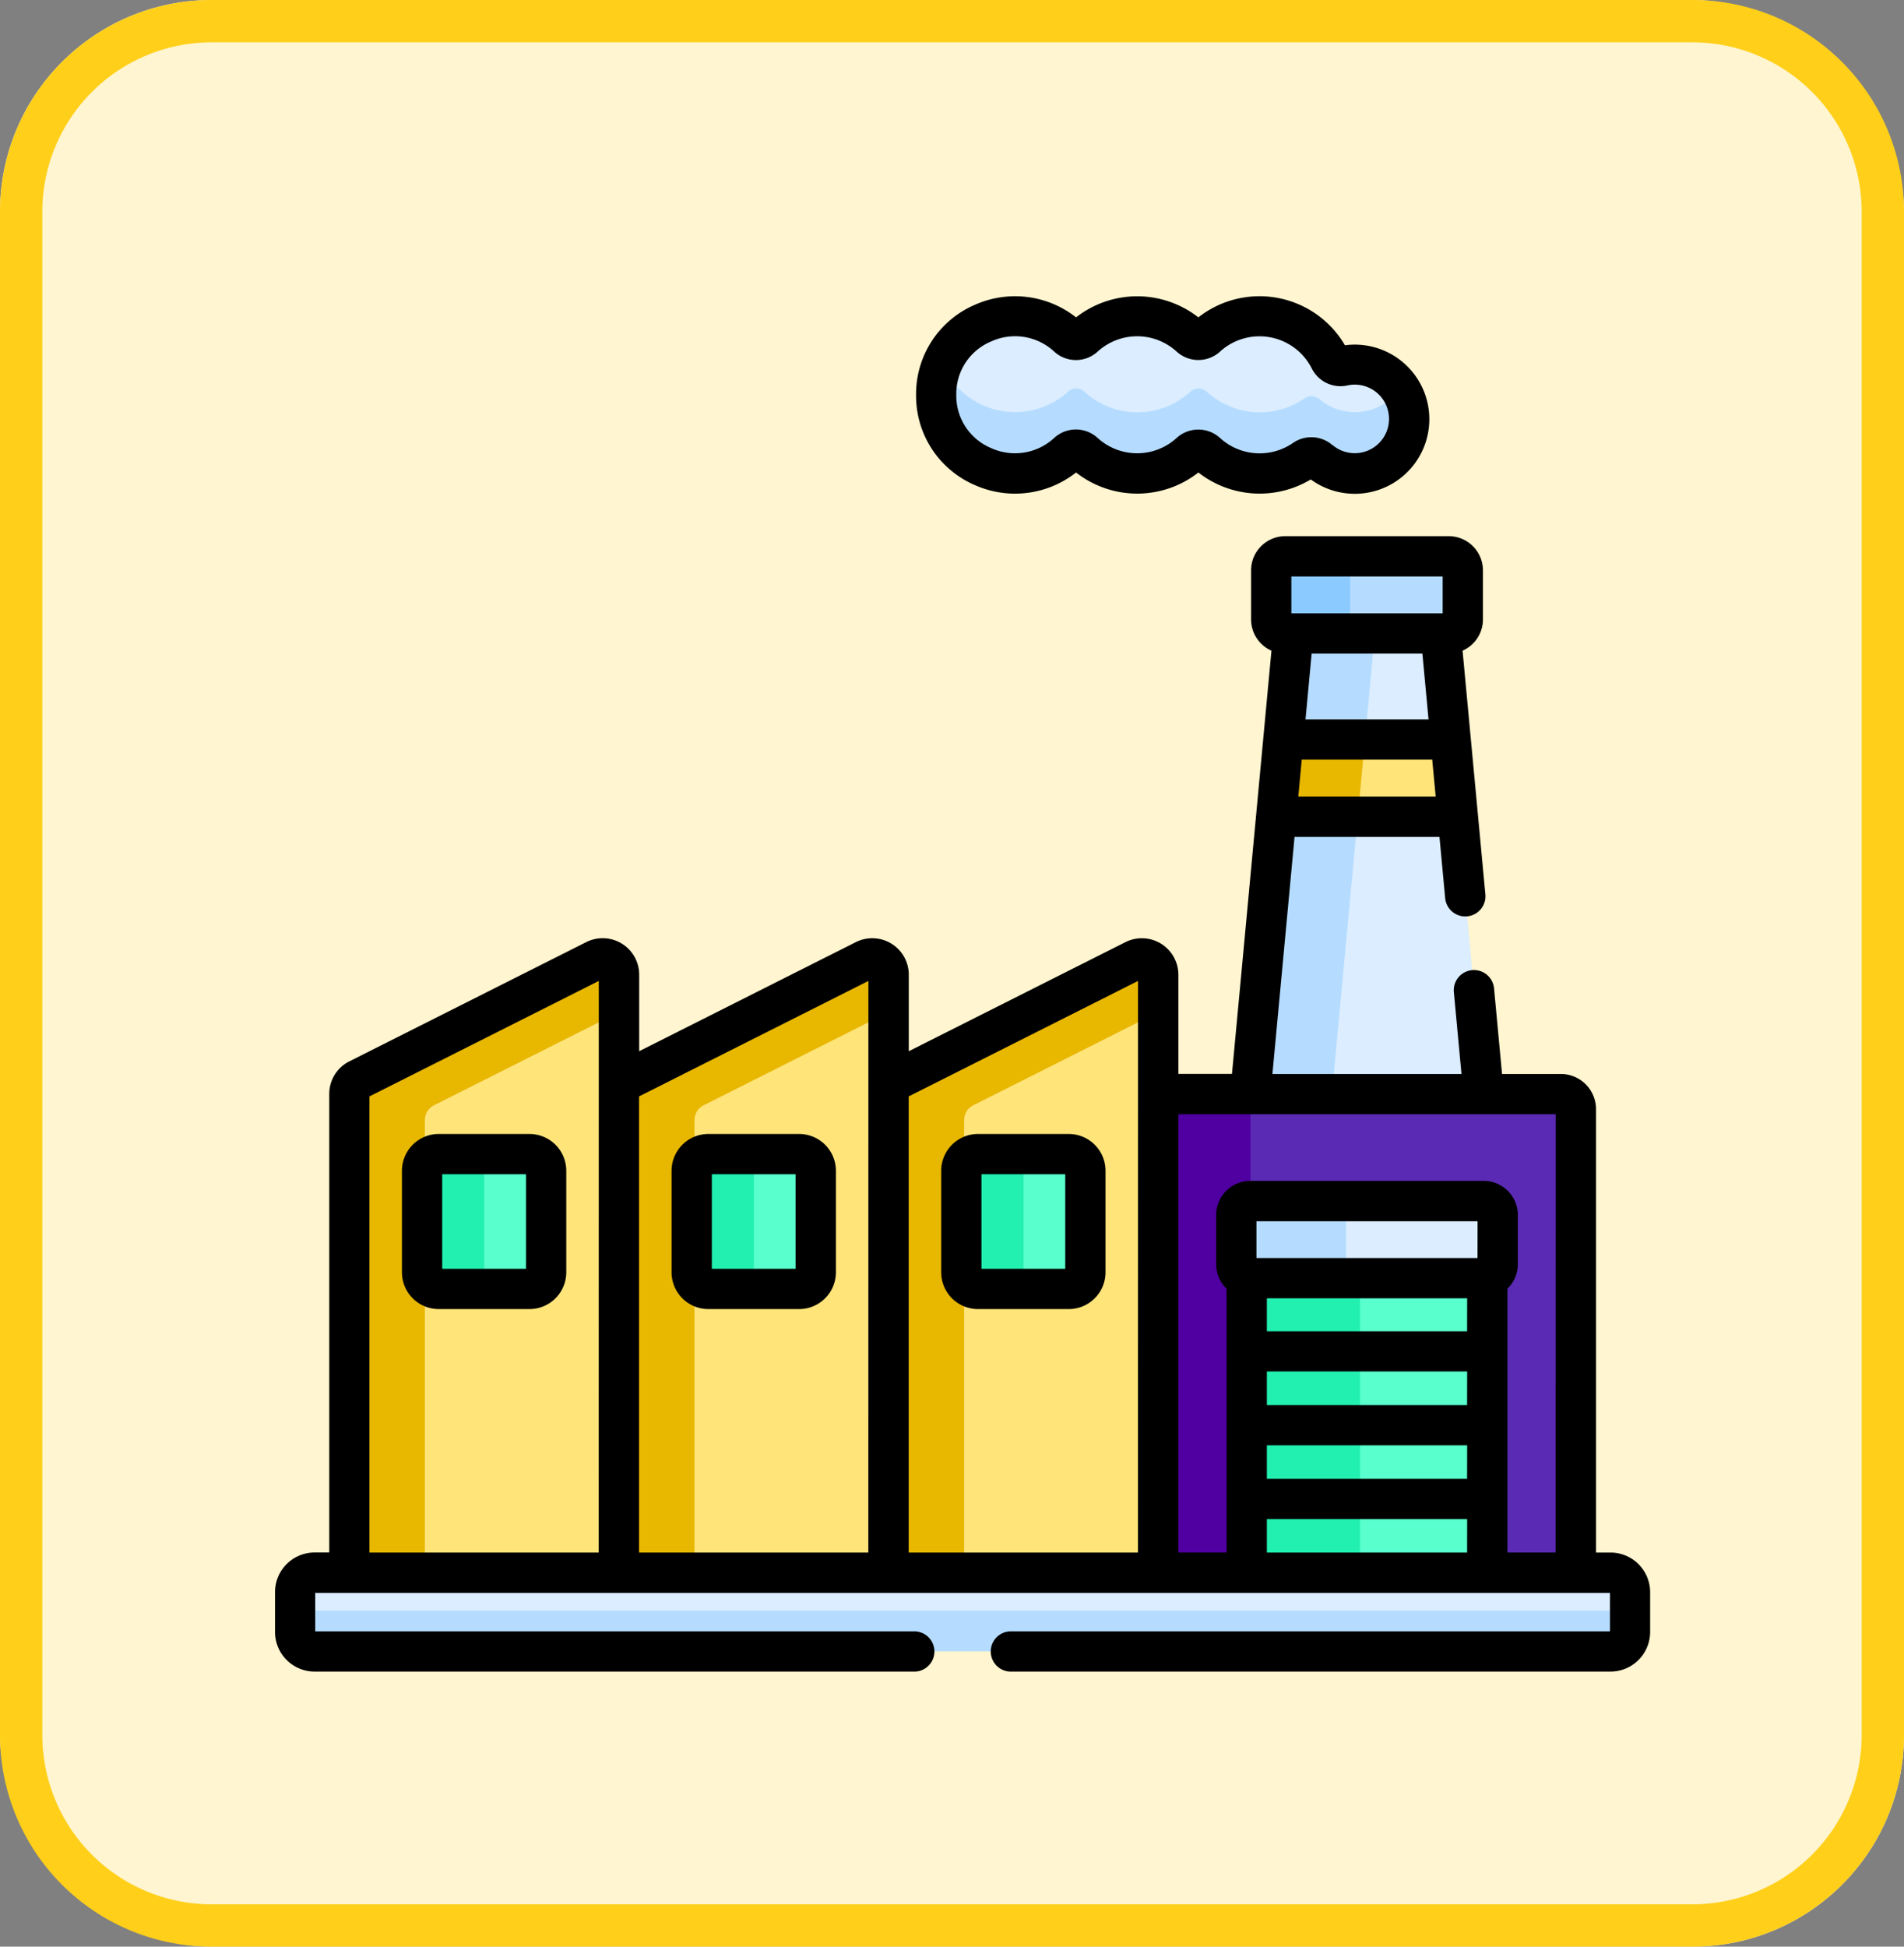 <svg xmlns="http://www.w3.org/2000/svg" width="90" height="92" viewBox="0 0 90 92">
  <rect x="0" y="0" width="90" height="92" fill="#808080" stroke="none"/>
  <g id="t3-im2" transform="translate(-1409 9866)">
    <rect id="Rectangle_37078" data-name="Rectangle 37078" width="90" height="92" rx="10" transform="translate(1409 -9866)" fill="#fff5d0"/>
    <path id="Rectangle_37078_-_Outline" data-name="Rectangle 37078 - Outline" d="M10,2a8.009,8.009,0,0,0-8,8V82a8.009,8.009,0,0,0,8,8H80a8.009,8.009,0,0,0,8-8V10a8.009,8.009,0,0,0-8-8H10m0-2H80A10,10,0,0,1,90,10V82A10,10,0,0,1,80,92H10A10,10,0,0,1,0,82V10A10,10,0,0,1,10,0Z" transform="translate(1409 -9866)" fill="#ffcf19"/>
    <g id="fabrica" transform="translate(1422 -9852)">
      <g id="Group_114968" data-name="Group 114968" transform="translate(0.958 0.946)">
        <path id="Path_175108" data-name="Path 175108" d="M372.65,130.272l-.281-2.793.281-.435-.468-5.011-.813-.5h-5.491l-.666.5-.468,5.011.293.324-.293,3.047-.34.275-1.223,13.11.6.448h9.9l.527-.448-1.223-13.11Z" transform="translate(-318.032 -107.046)" fill="#dbedff"/>
        <path id="Path_175109" data-name="Path 175109" d="M368.255,130.69l.34-.275.293-3.047-.293-.324.468-5.011.666-.5h-3.851l-.666.5-.468,5.011.293.324-.293,3.047-.34.275-1.223,13.11.6.448h3.851l-.6-.448Z" transform="translate(-318.032 -107.046)" fill="#b5dcff"/>
        <path id="Path_175110" data-name="Path 175110" d="M341.119,296.962H322.084l-.987.961v21.921h20.439l.291-.26V297.67A.708.708,0,0,0,341.119,296.962Z" transform="translate(-281.291 -260.208)" fill="#5b2ab5"/>
        <path id="Path_175111" data-name="Path 175111" d="M326.44,297.67a.708.708,0,0,1,.708-.708h-5.063l-.987.961v21.921h5.634l-.291-.26Z" transform="translate(-281.291 -260.208)" fill="#5000a1"/>
        <path id="Path_175112" data-name="Path 175112" d="M379.359,96.78h-7.732a.662.662,0,0,0-.662.662v2.322a.662.662,0,0,0,.662.662h7.732a.662.662,0,0,0,.662-.662V97.442A.662.662,0,0,0,379.359,96.78Z" transform="translate(-324.828 -85.44)" fill="#b5dcff"/>
        <path id="Path_175113" data-name="Path 175113" d="M374.689,99.764V97.442a.662.662,0,0,1,.662-.662h-3.724a.662.662,0,0,0-.662.662v2.322a.662.662,0,0,0,.662.662h3.724A.662.662,0,0,1,374.689,99.764Z" transform="translate(-324.828 -85.44)" fill="#8bcaff"/>
        <path id="Path_175114" data-name="Path 175114" d="M265.457,9.8a.568.568,0,0,1-.626-.311A3.722,3.722,0,0,0,259,8.433a.564.564,0,0,1-.763,0,3.715,3.715,0,0,0-5.02,0,.564.564,0,0,1-.763,0,3.716,3.716,0,1,0,0,5.477.564.564,0,0,1,.763,0,3.715,3.715,0,0,0,5.021,0,.564.564,0,0,1,.762,0,3.716,3.716,0,0,0,4.623.32.57.57,0,0,1,.7.03A2.572,2.572,0,1,0,265.457,9.8Z" transform="translate(-215.928 -7.456)" fill="#dbedff"/>
        <path id="Path_175115" data-name="Path 175115" d="M264.33,26.984a.57.57,0,0,0-.7-.03,3.716,3.716,0,0,1-4.623-.32.564.564,0,0,0-.762,0,3.715,3.715,0,0,1-5.021,0,.564.564,0,0,0-.763,0,3.742,3.742,0,0,1-5.947-1.295,3.728,3.728,0,0,0,5.947,4.183.564.564,0,0,1,.763,0,3.715,3.715,0,0,0,5.021,0,.564.564,0,0,1,.762,0,3.716,3.716,0,0,0,4.623.32.57.57,0,0,1,.7.03,2.575,2.575,0,0,0,4.256-1.943,2.54,2.54,0,0,0-.438-1.437A2.6,2.6,0,0,1,264.33,26.984Z" transform="translate(-215.928 -23.071)" fill="#b5dcff"/>
        <path id="Path_175116" data-name="Path 175116" d="M372.817,168.62H381.4l-.34-3.646h-7.9Z" transform="translate(-326.445 -144.977)" fill="#ffe47a"/>
        <path id="Path_175117" data-name="Path 175117" d="M373.157,164.974l-.34,3.646h3.851l.34-3.646Z" transform="translate(-326.445 -144.977)" fill="#e8b700"/>
        <path id="Path_175118" data-name="Path 175118" d="M361.84,446.384h11.373V450.2H361.84Z" transform="translate(-316.861 -390.661)" fill="#59ffcc"/>
        <path id="Path_175119" data-name="Path 175119" d="M361.84,446.384h5.35V450.2h-5.35Z" transform="translate(-316.861 -390.661)" fill="#22f0b0"/>
        <path id="Path_175120" data-name="Path 175120" d="M361.84,391.47h11.373v3.817H361.84Z" transform="translate(-316.861 -342.719)" fill="#59ffcc"/>
        <path id="Path_175121" data-name="Path 175121" d="M361.84,391.47h5.35v3.817h-5.35Z" transform="translate(-316.861 -342.719)" fill="#22f0b0"/>
        <path id="Path_175122" data-name="Path 175122" d="M237.15,246.541l-11.2,5.637a.774.774,0,0,0-.426.691l-.43.448V275.75H237.75l.522-.26V247.232A.774.774,0,0,0,237.15,246.541Z" transform="translate(-197.478 -216.116)" fill="#ffe47a"/>
        <path id="Path_175123" data-name="Path 175123" d="M361.84,420.231h11.373v3.486H361.84Z" transform="translate(-316.861 -367.828)" fill="#59ffcc"/>
        <path id="Path_175124" data-name="Path 175124" d="M361.84,420.231h5.35v3.486h-5.35Z" transform="translate(-316.861 -367.828)" fill="#22f0b0"/>
        <path id="Path_175125" data-name="Path 175125" d="M373.043,362.307H362.01a.6.6,0,0,1-.17-.028v3.872h11.373v-3.872A.6.6,0,0,1,373.043,362.307Z" transform="translate(-316.861 -317.233)" fill="#59ffcc"/>
        <path id="Path_175126" data-name="Path 175126" d="M367.109,362.307h-5.19a.153.153,0,0,1-.08-.028v3.872h5.35v-3.872A.152.152,0,0,1,367.109,362.307Z" transform="translate(-316.86 -317.233)" fill="#22f0b0"/>
        <path id="Path_175127" data-name="Path 175127" d="M369.659,336.791H358.627a.662.662,0,0,0-.662.662v2.322a.662.662,0,0,0,.662.662h11.032a.662.662,0,0,0,.662-.662v-2.322A.662.662,0,0,0,369.659,336.791Z" transform="translate(-313.478 -294.981)" fill="#dbedff"/>
        <path id="Path_175128" data-name="Path 175128" d="M363.144,339.774v-2.322a.662.662,0,0,1,.662-.662h-5.179a.662.662,0,0,0-.662.662v2.322a.662.662,0,0,0,.662.662h5.179A.662.662,0,0,1,363.144,339.774Z" transform="translate(-313.478 -294.98)" fill="#b5dcff"/>
        <path id="Path_175129" data-name="Path 175129" d="M232.051,254.1a.774.774,0,0,1,.426-.691l8.752-4.406v-1.773a.774.774,0,0,0-1.122-.691l-11.2,5.637a.774.774,0,0,0-.426.691V275.49h3.567V254.1Z" transform="translate(-200.435 -216.116)" fill="#e8b700"/>
        <path id="Path_175130" data-name="Path 175130" d="M135.936,246.541l-11.2,5.637a.774.774,0,0,0-.426.691l-.55.448v22.771h12.314l.98-.6V247.232A.774.774,0,0,0,135.936,246.541Z" transform="translate(-109.009 -216.116)" fill="#ffe47a"/>
        <path id="Path_175131" data-name="Path 175131" d="M131.661,254.1a.774.774,0,0,1,.426-.691l8.752-4.406v-1.773a.774.774,0,0,0-1.122-.691l-11.2,5.637a.774.774,0,0,0-.426.691V275.49h3.567V254.1Z" transform="translate(-112.79 -216.116)" fill="#e8b700"/>
        <path id="Path_175132" data-name="Path 175132" d="M39.327,246.541l-11.2,5.637a.774.774,0,0,0-.426.691V275.49H40.449V247.232a.774.774,0,0,0-1.122-.691Z" transform="translate(-25.145 -216.116)" fill="#ffe47a"/>
        <path id="Path_175133" data-name="Path 175133" d="M31.271,254.1a.774.774,0,0,1,.426-.691l8.752-4.406v-1.773a.774.774,0,0,0-1.122-.691l-11.2,5.637a.774.774,0,0,0-.426.691V275.49h3.567V254.1Z" transform="translate(-25.145 -216.116)" fill="#e8b700"/>
        <path id="Path_175134" data-name="Path 175134" d="M69.721,474.145H8.465a.92.92,0,0,0-.92.92v2.008a.92.92,0,0,0,.92.92H69.721a.92.92,0,0,0,.92-.92v-2.008A.92.92,0,0,0,69.721,474.145Z" transform="translate(-7.545 -414.898)" fill="#dbedff"/>
        <path id="Path_175135" data-name="Path 175135" d="M69.721,482.972H8.465a.92.92,0,0,1-.92-.92v1.924a.92.92,0,0,0,.92.92H69.721a.92.92,0,0,0,.92-.92v-1.924A.92.92,0,0,1,69.721,482.972Z" transform="translate(-7.545 -421.801)" fill="#b5dcff"/>
        <g id="Group_114967" data-name="Group 114967" transform="translate(5.999 39.592)">
          <path id="Path_175136" data-name="Path 175136" d="M260.66,319.319h-4.292a.786.786,0,0,0-.786.786v4.8a.786.786,0,0,0,.786.786h4.292a.786.786,0,0,0,.786-.786v-4.8A.786.786,0,0,0,260.66,319.319Z" transform="translate(-230.091 -319.319)" fill="#59ffcc"/>
          <path id="Path_175137" data-name="Path 175137" d="M160.269,319.319h-4.292a.786.786,0,0,0-.786.786v4.8a.786.786,0,0,0,.786.786h4.292a.786.786,0,0,0,.786-.786v-4.8A.786.786,0,0,0,160.269,319.319Z" transform="translate(-142.446 -319.319)" fill="#59ffcc"/>
          <path id="Path_175138" data-name="Path 175138" d="M59.879,319.319H55.587a.786.786,0,0,0-.786.786v4.8a.786.786,0,0,0,.786.786h4.292a.786.786,0,0,0,.786-.786v-4.8A.786.786,0,0,0,59.879,319.319Z" transform="translate(-54.801 -319.319)" fill="#59ffcc"/>
        </g>
        <path id="Path_175139" data-name="Path 175139" d="M258.513,324.9v-4.8a.786.786,0,0,1,.786-.786h-2.932a.786.786,0,0,0-.786.786v4.8a.786.786,0,0,0,.786.786H259.3A.786.786,0,0,1,258.513,324.9Z" transform="translate(-224.092 -279.726)" fill="#22f0b0"/>
        <path id="Path_175140" data-name="Path 175140" d="M158.123,324.9v-4.8a.786.786,0,0,1,.786-.786h-2.932a.786.786,0,0,0-.786.786v4.8a.786.786,0,0,0,.786.786h2.932A.786.786,0,0,1,158.123,324.9Z" transform="translate(-136.447 -279.726)" fill="#22f0b0"/>
        <path id="Path_175141" data-name="Path 175141" d="M57.733,324.9v-4.8a.786.786,0,0,1,.786-.786H55.587a.786.786,0,0,0-.786.786v4.8a.786.786,0,0,0,.786.786H58.52A.786.786,0,0,1,57.733,324.9Z" transform="translate(-48.802 -279.726)" fill="#22f0b0"/>
      </g>
      <g id="Group_114969" data-name="Group 114969" transform="translate(0 0)">
        <path id="Path_175142" data-name="Path 175142" d="M48.994,320.138h4.292a1.74,1.74,0,0,0,1.738-1.738v-4.8a1.74,1.74,0,0,0-1.738-1.738H48.994a1.74,1.74,0,0,0-1.738,1.738v4.8A1.74,1.74,0,0,0,48.994,320.138Zm.166-6.372h3.96v4.468H49.16Z" transform="translate(-41.257 -272.27)"/>
        <path id="Path_175143" data-name="Path 175143" d="M149.384,320.138h4.292a1.74,1.74,0,0,0,1.738-1.738v-4.8a1.74,1.74,0,0,0-1.738-1.738h-4.292a1.74,1.74,0,0,0-1.738,1.738v4.8A1.74,1.74,0,0,0,149.384,320.138Zm.166-6.372h3.96v4.468h-3.96Z" transform="translate(-128.902 -272.27)"/>
        <path id="Path_175144" data-name="Path 175144" d="M249.775,320.138h4.292a1.74,1.74,0,0,0,1.738-1.738v-4.8a1.74,1.74,0,0,0-1.738-1.738h-4.292a1.74,1.74,0,0,0-1.738,1.738v4.8A1.74,1.74,0,0,0,249.775,320.138Zm.166-6.372h3.96v4.468h-3.96Z" transform="translate(-216.548 -272.27)"/>
        <path id="Path_175145" data-name="Path 175145" d="M258.957,2.317A4.68,4.68,0,0,0,252.028,1a4.692,4.692,0,0,0-5.781,0,4.664,4.664,0,0,0-4.77-.6,4.588,4.588,0,0,0-2.792,4.266,4.588,4.588,0,0,0,2.791,4.266,4.664,4.664,0,0,0,4.771-.6,4.692,4.692,0,0,0,5.783,0,4.7,4.7,0,0,0,5.312.328,3.525,3.525,0,1,0,1.614-6.341Zm-.589,4.724a1.519,1.519,0,0,0-1.876-.1,2.774,2.774,0,0,1-3.436-.238A1.523,1.523,0,0,0,251,6.7a2.769,2.769,0,0,1-3.731,0,1.52,1.52,0,0,0-2.058,0,2.725,2.725,0,0,1-2.979.477,2.675,2.675,0,0,1-1.646-2.519,2.675,2.675,0,0,1,1.647-2.519,2.719,2.719,0,0,1,2.979.477,1.52,1.52,0,0,0,2.058,0,2.769,2.769,0,0,1,3.73,0,1.522,1.522,0,0,0,2.055,0,2.77,2.77,0,0,1,4.329.787,1.516,1.516,0,0,0,1.687.814h0a1.62,1.62,0,1,1-.706,2.811Z" transform="translate(-208.383 -0.001)"/>
        <path id="Path_175146" data-name="Path 175146" d="M63.128,137.357h-.687V116.4a1.662,1.662,0,0,0-1.66-1.66H58l-.378-4.046a.952.952,0,1,0-1.9.177l.361,3.869H47.146l1.046-11.205h6.85l.27,2.894a.952.952,0,0,0,1.9-.177L56.134,94.735a1.616,1.616,0,0,0,.963-1.476V90.937a1.616,1.616,0,0,0-1.614-1.614H47.751a1.616,1.616,0,0,0-1.614,1.614v2.322a1.616,1.616,0,0,0,.963,1.476l-1.866,20H42.7v-4.685a1.726,1.726,0,0,0-2.5-1.542l-10.243,5.156v-3.615a1.726,1.726,0,0,0-2.5-1.542l-10.243,5.156v-3.615a1.726,1.726,0,0,0-2.5-1.542l-11.2,5.637a1.717,1.717,0,0,0-.95,1.542v21.669H1.873A1.874,1.874,0,0,0,0,139.23v1.881a1.874,1.874,0,0,0,1.872,1.872H30.278a.952.952,0,0,0,0-1.9H1.9v-1.817H63.1v1.817H34.722a.952.952,0,0,0,0,1.9H63.128A1.874,1.874,0,0,0,65,141.11V139.23A1.874,1.874,0,0,0,63.128,137.357ZM48.37,101.627l.162-1.742H54.7l.163,1.742Zm.34-3.646L49,94.874h5.235l.29,3.107Zm-.669-6.753h7.152v1.742H48.041ZM15.3,137.357H4.464V115.8l10.84-5.457Zm12.745,0H17.208V115.8l10.84-5.457Zm12.745,0H29.953V115.8l10.84-5.457Zm15.558,0H46.883v-1.581h9.468Zm0-3.486H46.883V132.29h9.468Zm0-3.486H46.883V128.8h9.468Zm0-3.486H46.883v-1.557h9.468Zm.492-3.461H46.391V121.7H56.843Zm3.693,13.918H58.256v-12.47a1.609,1.609,0,0,0,.492-1.158v-2.322a1.616,1.616,0,0,0-1.614-1.614H46.1a1.616,1.616,0,0,0-1.614,1.614v2.322a1.609,1.609,0,0,0,.492,1.158v12.47H42.7V116.641H60.537Z" transform="translate(0 -77.983)"/>
      </g>
    </g>
  </g>
</svg>

